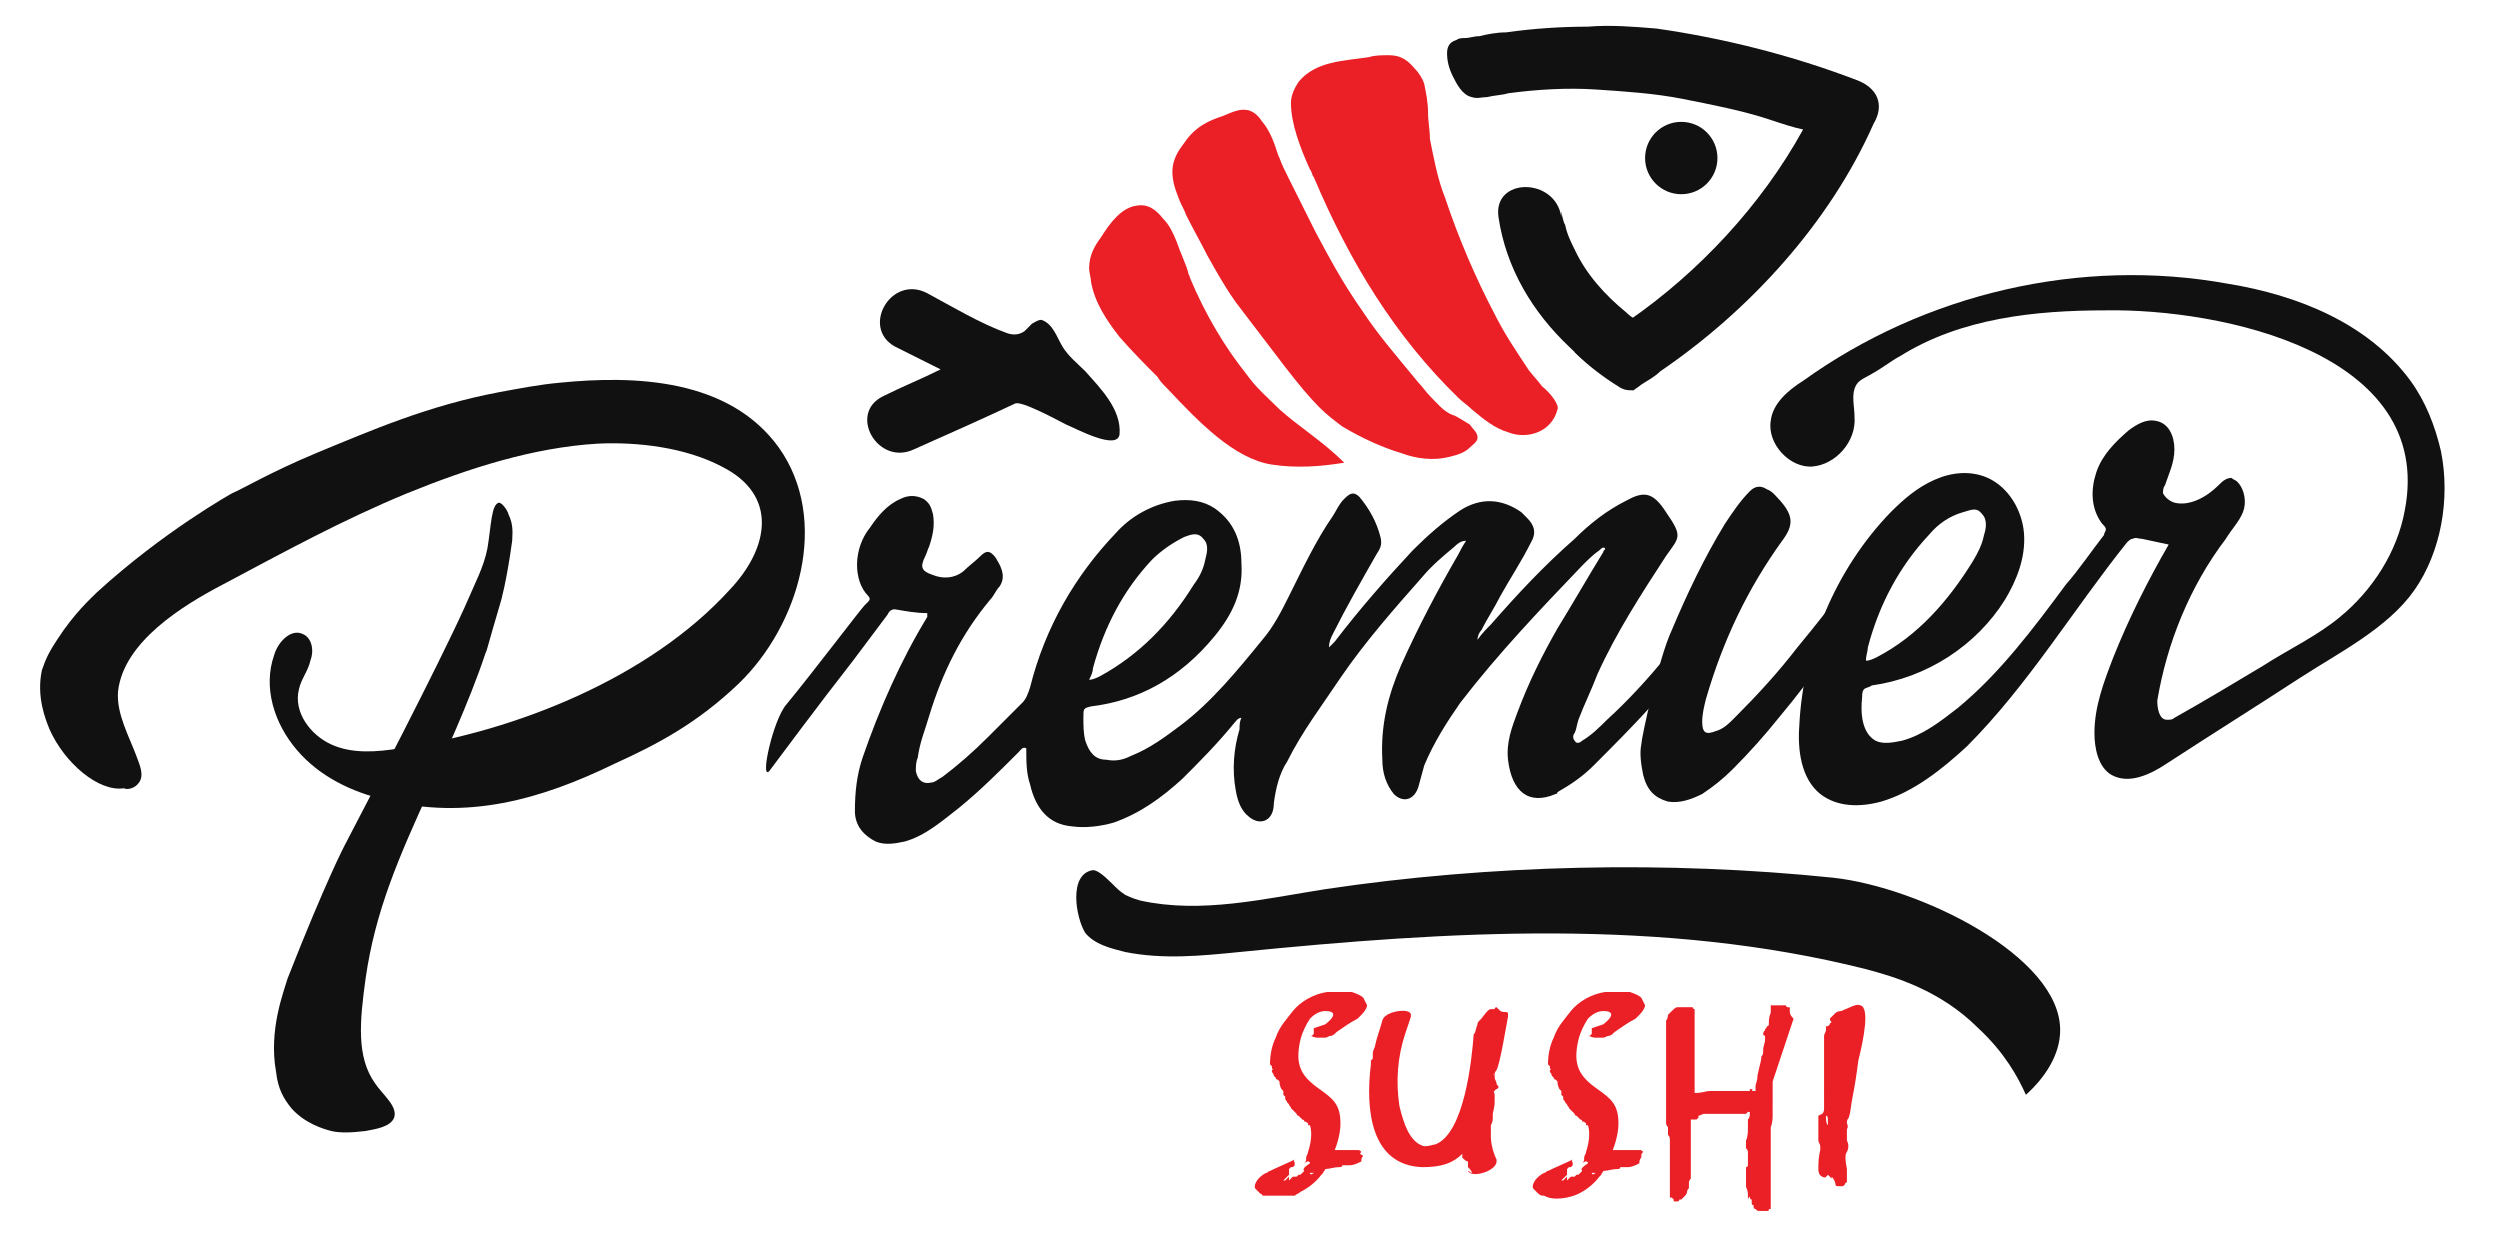 <?xml version="1.0" encoding="utf-8"?>
<!-- Generator: Adobe Illustrator 19.0.0, SVG Export Plug-In . SVG Version: 6.00 Build 0)  -->
<svg version="1.1" id="Layer_1" xmlns="http://www.w3.org/2000/svg" xmlns:xlink="http://www.w3.org/1999/xlink" x="0px" y="0px"
	 viewBox="-239 364 131.3 65" style="enable-background:new -239 364 131.3 65;" xml:space="preserve">
<style type="text/css">
	.st0{fill:#EB2026;}
	.st1{fill:#111111;}
	.st2{fill:none;}
</style>
<path id="XMLID_3465_" class="st0" d="M-157.2,385.5c-0.3,1.2-1.6,1.6-2.6,1.2c-0.7-0.2-1.3-0.7-1.9-1.2c-0.2-0.2-0.5-0.4-0.7-0.6
	c-3.3-3.2-5.7-7.1-7.6-11.6c-0.1-0.1-0.1-0.3-0.2-0.4c-0.5-1.1-1-2.4-1-3.5c0-0.4,0.2-0.8,0.4-1.1c0.9-1.1,2.4-1.1,3.7-1.3
	c0.3-0.1,0.7-0.1,1-0.1c0.5,0,0.9,0.1,1.4,0.7c0.2,0.2,0.4,0.5,0.5,0.8c0.1,0.5,0.2,1,0.2,1.5s0.1,0.9,0.1,1.4
	c0.2,1,0.4,2.1,0.8,3.1c0.7,2.1,1.6,4.2,2.6,6.1c0.5,1,1.1,1.9,1.7,2.8c0.1,0.2,0.5,0.6,0.8,1C-157.5,384.7-157.1,385.3-157.2,385.5
	z"/>
<path id="XMLID_3464_" class="st0" d="M-161.4,387c0,0.2-0.3,0.4-0.4,0.5c-0.3,0.3-0.7,0.4-1.1,0.5c-0.8,0.2-1.7,0.1-2.5-0.2
	c-1-0.3-2.1-0.8-3.1-1.4c-0.4-0.3-0.8-0.6-1.2-1c-1.1-1.1-2.3-2.8-4.3-5.4c0,0-0.5-0.6-1.6-2.6l0,0c-0.3-0.6-0.7-1.3-1.1-2.1
	c-0.1-0.3-0.3-0.6-0.4-0.9c-0.2-0.5-0.4-1.1-0.3-1.7c0.1-0.5,0.3-0.8,0.6-1.2c0.6-0.9,1.4-1.2,2-1.4c0.7-0.3,1-0.4,1.4-0.3
	c0.3,0.1,0.5,0.3,0.7,0.6c0.6,0.7,0.8,1.8,0.9,1.9c0.1,0.3,0.3,0.7,0.5,1.1c0.4,0.8,0.9,1.8,1.4,2.8c0.6,1.1,1.3,2.5,2.5,4.2
	c0.8,1.2,1.5,2,2.9,3.7c0.2,0.2,0.4,0.5,0.6,0.7c0.4,0.4,0.7,0.8,1.2,1c0.1,0,0.4,0.2,0.9,0.5C-161.6,386.6-161.4,386.7-161.4,387z"
	/>
<path id="XMLID_3463_" class="st0" d="M-168.4,388.3c-1.2,0.2-2.5,0.3-3.8,0.1c-2-0.3-3.9-2.3-5.5-4c-0.2-0.2-0.4-0.4-0.5-0.6
	c-0.6-0.6-1.3-1.3-2-2.1c-0.7-0.9-1.3-1.8-1.5-2.9c0-0.2-0.1-0.5-0.1-0.7c0-0.7,0.3-1.2,0.6-1.6c0.5-0.8,1.1-1.6,1.9-1.7
	c0.6-0.1,1,0.2,1.4,0.7c0.3,0.3,0.5,0.7,0.7,1.2c0.2,0.6,0.5,1.2,0.6,1.6c0,0.1,0.1,0.2,0.1,0.3c0.8,1.9,1.8,3.6,3,5.1
	c0.5,0.7,1.1,1.2,1.7,1.8C-170.8,386.4-169.5,387.2-168.4,388.3z"/>
<g id="XMLID_3440_">
	<path id="XMLID_3458_" class="st0" d="M-165,417.4L-165,417.4c-0.1,0.4-0.2,0.7-0.3,1c-0.1,0-0.1,0-0.2-0.1
		c0.2-0.1,0.2-0.2,0.2-0.3c0-0.1-0.1-0.1,0-0.2c0,0,0,0,0.1-0.1C-165.2,417.7-165,417.6-165,417.4L-165,417.4z"/>
	<path id="XMLID_3457_" class="st0" d="M-143.2,421.5c0,0.2,0,0.4,0,0.6l0,0l0,0l0,0l0,0l0,0l0,0c0,0,0,0,0-0.1c0,0,0,0,0-0.1v-0.1
		l0,0l0,0l0,0l0,0l0,0l0,0V421.5C-143.1,421.6-143.1,421.6-143.2,421.5C-143.1,421.6-143.1,421.6-143.2,421.5L-143.2,421.5
		C-143.1,421.5-143.1,421.5-143.2,421.5C-143.1,421.5-143.1,421.5-143.2,421.5L-143.2,421.5C-143.1,421.4-143.1,421.4-143.2,421.5
		l0.1-0.2l0,0v-0.1l0,0l0,0l0,0l0,0l0,0l0,0l0,0l0,0l0,0l0,0l0,0l0,0l0,0c0,0,0,0-0.1,0c0,0.1,0.1,0.1,0.1,0.2s0,0.1,0,0.2
		C-143.1,421.4-143.2,421.5-143.2,421.5z"/>
	<path id="XMLID_3454_" class="st0" d="M-167.5,424.5C-167.5,424.4-167.5,424.4-167.5,424.5L-167.5,424.5c-0.1-0.1-0.1-0.1-0.2-0.1
		h-0.1l0,0c0,0,0,0-0.1,0h-0.1h0.1l0,0h-0.1c0,0,0,0-0.1,0l0,0l0,0h-0.1c-0.1,0-0.2,0-0.2,0l0,0l0,0l0,0l0,0l0,0c0,0-0.1,0-0.2,0
		c-0.1,0-0.1,0-0.2,0l0,0l0,0l0,0l0,0h-0.1l0,0l0,0c0.2-0.5,0.3-1,0.3-1.4c0-1-0.4-1.3-1.1-1.8c-1-0.7-1.3-1.3-1-2.6
		c0.1-0.4,0.3-0.8,0.5-1.1c0.1-0.1,0.4-0.4,0.8-0.4c0.7,0,0.4,0.4,0,0.7l0,0l-0.6,0.2l0,0l0,0v0.1l0,0l0,0c0,0,0,0,0,0.1
		s0,0.1,0,0.1l-0.1,0.1c0,0,0,0-0.1,0l0,0c0.1,0,0.2,0.1,0.4,0.1h0.1c0.1,0,0.1,0,0.2,0h0.1l0,0l0,0c0.1,0,0.2-0.1,0.3-0.1
		s0.2-0.1,0.3-0.2c0.3-0.2,0.7-0.5,1.1-0.7l0.1-0.1l0,0c0,0,0,0,0.1-0.1c0.2-0.2,0.3-0.4,0.3-0.5l-0.2-0.4c-0.1-0.1-0.3-0.2-0.6-0.3
		h-0.1h-0.1h-0.1c0,0-0.1,0-0.2,0h-0.1h-0.1c0,0,0,0-0.1,0h-0.1c-0.1,0-0.1,0-0.1,0l0,0c0,0,0,0-0.1,0h-0.1h-0.1l0,0l0,0
		c-0.7,0.1-1.4,0.5-1.8,1c-0.3,0.4-0.7,0.8-0.9,1.4l0,0c-0.2,0.4-0.3,0.9-0.3,1.4l0.1,0.1v0.1c0,0,0.1,0.1,0,0.1v0.1
		c0.1,0.1,0.1,0.2,0.1,0.2l0.1,0.1c0,0,0,0.1,0.1,0.1l0.1,0.1c0,0.1,0,0.2,0.1,0.4l0.1,0.1c0,0,0,0,0,0.1l0,0l0,0v0.1l0.1,0.1
		c0,0,0,0,0,0.1s0.1,0.1,0.1,0.2l0.1,0.1l0,0c0,0.1,0.1,0.1,0.1,0.2l0.1,0.1l0.1,0.1l0,0l0.1,0.1c0,0,0,0.1,0.1,0.1l0.1,0.1l0,0l0,0
		l0.1,0.1c0,0,0.1,0,0.1,0.1c0,0,0.1,0,0.2,0.1c0,0,0,0,0,0.1c0,0,0,0,0.1,0l0,0l0,0c0.1,0.3,0.1,0.8-0.1,1.4c0,0.1-0.1,0.2-0.1,0.3
		l0,0l0,0l0,0l0,0v0.1l0,0c0,0,0,0.1-0.1,0.2c0.1-0.1,0.2-0.1,0.2-0.1l0,0l0,0c0,0,0.1,0,0.1,0.1c-0.3,0.2-0.4,0.3-0.3,0.4l-0.1,0.1
		l-0.1,0.1l0,0h-0.1l-0.1,0.1c0,0,0,0-0.1,0c0,0,0,0-0.1,0l-0.1,0.1l-0.1,0.1l0,0v-0.1v-0.1c-0.1,0.1-0.2,0.2-0.2,0.2l0,0l0,0h-0.1
		c0.1-0.1,0.2-0.2,0.3-0.3c0,0,0,0,0-0.1v-0.1v-0.1l0.1-0.1l0,0h0.1l0.1-0.1c0,0,0,0,0-0.1s-0.1-0.1,0-0.2l0,0
		c-0.4,0.2-0.9,0.4-1.3,0.6c-0.1,0-0.1,0.1-0.2,0.1c-0.2,0.1-0.3,0.2-0.4,0.3c-0.1,0.1-0.2,0.3-0.2,0.4s0,0.1,0.1,0.2
		s0.1,0.1,0.2,0.2c0,0,0.1,0,0.1,0.1l0,0l0,0l0,0h0.1c0.1,0,0.1,0,0.2,0l0,0c0,0,0,0,0.1,0c0,0,0,0,0.1,0h0.1c0,0,0,0,0.1,0h0.1l0,0
		l0,0h0.1h0.1h0.1h0.1h0.1h0.1c0.1,0,0.1,0,0.2,0h0.1l0,0c0.1-0.1,0.2-0.1,0.3-0.2h-0.1c0,0,0,0,0.1,0c0.4-0.2,0.8-0.5,1.1-0.9
		l0.1-0.1c0-0.1,0.1-0.1,0.1-0.2c0.2,0,0.5-0.1,0.7-0.1l0,0c0.1,0,0.2,0,0.2-0.1l0,0h0.1c0.1,0,0.2,0,0.3,0c0.2,0,0.4-0.1,0.6-0.2
		l0,0l0,0c0-0.1,0-0.2,0.1-0.3C-167.6,424.6-167.6,424.6-167.5,424.5C-167.6,424.5-167.6,424.5-167.5,424.5
		C-167.6,424.5-167.5,424.5-167.5,424.5z M-170,425.6c-0.1,0.1-0.2,0.1-0.2,0C-170.2,425.6-170.1,425.6-170,425.6
		C-169.9,425.5-169.9,425.5-170,425.6C-169.9,425.6-169.9,425.6-170,425.6z"/>
	<g id="XMLID_3448_">
		<path id="XMLID_3453_" class="st0" d="M-142.9,417.7L-142.9,417.7L-142.9,417.7L-142.9,417.7z"/>
		<path id="XMLID_3449_" class="st0" d="M-141.3,416.8c-0.2-0.1-0.5,0.1-1,0.3c0,0-0.2,0-0.3,0.1c0,0-0.1,0.1-0.2,0.2l-0.1,0.1l0,0
			l0,0l0,0c0,0,0,0.1,0.1,0.2l0,0c0,0-0.1,0-0.1,0.1l0,0l0,0c0,0,0,0-0.1,0.1l0,0l0,0l0,0l0,0l0,0c0,0,0,0-0.1,0l0,0v0.1
			c0,0.1,0,0.1,0,0.1c0,0.1-0.1,0.2-0.1,0.3l0,0c0,0.1,0,0.2,0,0.4c0,0.2,0,0.5,0,0.6c0,0.2,0,0.3,0,0.4s0,0.2,0,0.2
			c0,0.1,0,0.3,0,0.5s0,0.5,0,0.9c0,0.2,0,0.4,0,0.5l0,0l0,0l0,0l0,0l0,0l0,0l0,0l0,0l0,0l0,0l0,0c0,0,0,0,0,0.1l0,0v0.1l0,0l0,0
			l0,0l0,0l0,0l0,0l0,0l0,0l0,0l0,0l0,0l0,0l0,0v0.1c0,0.1,0,0.2-0.1,0.3l-0.2,0.1v0.1v0.4c0,0.1,0,0.3,0,0.4c0,0.2,0,0.3,0,0.4
			s0.1,0.2,0.1,0.3v0.1c0,0,0,0,0,0.1c-0.1,0.4-0.1,0.7-0.1,1l0,0c0,0.1,0,0.3,0.2,0.4s0.2,0,0.3-0.1l0.1,0.1l0.1,0.1v-0.1l0,0
			c0.1,0.1,0.2,0.3,0.2,0.4l0,0l0,0l0,0c0,0,0,0.1,0.1,0.1l0,0l0,0l0,0h0.1h0.1c0.1,0,0.1,0,0.1,0s0,0,0.1-0.1
			c0-0.1,0.1-0.1,0.1-0.1s0-0.1,0-0.2s0-0.1,0-0.2s0-0.2,0-0.3c-0.1-0.5-0.1-0.8,0-0.9c0.1-0.2,0.1-0.4,0-0.6c0-0.1,0-0.1,0-0.1
			v-0.4v-0.1c0,0,0.1-0.1,0-0.3l0,0c0-0.1,0-0.2,0.1-0.3c0.1-0.3,0.1-0.6,0.2-1.1c0.1-0.5,0.2-1.1,0.3-1.9
			C-141.1,418.5-140.8,416.9-141.3,416.8z M-143.1,422.6c0-0.1,0-0.2,0-0.2c0-0.6,0-1.2,0-1.8c0,0.2,0,0.4,0,0.6c0,0,0,0,0,0.1v0.1
			v0.1v0.1c0,0.2,0,0.3,0,0.3v0.1C-143.1,422.2-143.1,422.4-143.1,422.6C-143,422.5-143,422.5-143.1,422.6
			C-143.1,422.5-143.1,422.5-143.1,422.6c0.1,0,0.1,0.1,0.1,0.3c0,0.1,0,0.2,0,0.4v0.2l0,0l0,0l0,0l0,0l0,0l0,0c0-0.1,0-0.3,0-0.4
			C-143.1,423-143.1,422.8-143.1,422.6z M-143.2,422.3L-143.2,422.3c0,0.1,0,0.1,0,0.2C-143.2,422.4-143.2,422.3-143.2,422.3z"/>
	</g>
	<path id="XMLID_3447_" class="st0" d="M-160.5,420.4c0-0.1,0.1-0.2,0.1-0.2c0.2-0.4,0.5-2.3,0.6-2.8c0,0,0-0.1,0-0.2
		c-0.1-0.1-0.2,0-0.4-0.1c-0.1-0.1-0.2-0.2-0.2-0.2c-0.1,0-0.1,0.1-0.1,0.1c-0.1,0-0.1,0-0.2,0c-0.1,0-0.2,0.1-0.5,0.5
		c-0.2,0.2-0.2,0.2-0.2,0.3c-0.1,0.2-0.1,0.5-0.2,0.5c-0.1,1.4-0.5,5.2-2,5.8c-0.1,0-0.3,0.1-0.6,0.1c-0.8-0.2-1.1-1.3-1.3-2.1
		c-0.2-1.3-0.1-2.6,0.3-3.8c0.1-0.3,0.2-0.6,0.3-0.9v-0.1c0-0.4-1.4-0.2-1.5,0.3c-0.1,0.4-0.3,0.9-0.4,1.4l0,0
		c-0.1,0.2-0.1,0.3-0.1,0.3s0,0,0,0.1s0,0.1,0,0.2l-0.1,0.1c0,0,0,0.1,0,0.2c-0.3,2.4,0,5.3,2.7,5.4c1,0,1.6-0.2,2.1-0.7
		c0,0.1,0,0.2,0,0.2c0.1,0.1,0.2,0.2,0.3,0.2c0,0.1,0,0.2,0,0.3c0.1,0.1,0.2,0.2,0.2,0.3c-0.1,0-0.1-0.1-0.2-0.1l0,0
		c0.2,0.4,1.5,0,1.5-0.5v-0.1c-0.2-0.4-0.3-0.9-0.3-1.2c0-0.2,0-0.4,0-0.6c0,0,0.1-0.2,0.1-0.3c0-0.1,0-0.1,0-0.2
		c0-0.3,0.1-0.3,0.1-0.8c0-0.2,0-0.2,0-0.3c0-0.1-0.1-0.2,0-0.2c0-0.1,0.2-0.1,0.2-0.2s-0.1-0.1-0.1-0.2s-0.1-0.2-0.1-0.3
		C-160.5,420.5-160.5,420.5-160.5,420.4C-160.6,420.5-160.6,420.4-160.5,420.4z"/>
	<path id="XMLID_3444_" class="st0" d="M-152.7,424.5C-152.7,424.4-152.7,424.4-152.7,424.5L-152.7,424.5c-0.1-0.1-0.1-0.1-0.2-0.1
		h-0.1l0,0c0,0,0,0-0.1,0h-0.1h-0.1l0,0h-0.1c0,0,0,0-0.1,0l0,0l0,0h-0.1c-0.1,0-0.2,0-0.2,0l0,0l0,0l0,0l0,0l0,0c0,0-0.1,0-0.2,0
		c-0.1,0-0.1,0-0.2,0l0,0l0,0l0,0l0,0h-0.1l0,0l0,0c0.2-0.5,0.3-1,0.3-1.4c0-1-0.4-1.3-1.1-1.8c-1-0.7-1.3-1.3-1-2.6
		c0.1-0.4,0.3-0.8,0.5-1.1c0.1-0.1,0.4-0.4,0.8-0.4c0.7,0,0.4,0.4,0,0.7l0,0l-0.6,0.2l0,0l0,0v0.1l0,0l0,0c0,0,0,0,0,0.1
		s0,0.1,0,0.1l-0.1,0.1c0,0,0,0-0.1,0l0,0c0.1,0,0.2,0.1,0.4,0.1h0.1c0.1,0,0.1,0,0.2,0h0.1l0,0l0,0c0.1,0,0.2-0.1,0.3-0.1
		s0.2-0.1,0.3-0.2c0.3-0.2,0.7-0.5,1.1-0.7l0.1-0.1l0,0c0,0,0,0,0.1-0.1c0.2-0.2,0.3-0.4,0.3-0.5l-0.2-0.4c-0.1-0.1-0.3-0.2-0.6-0.3
		h-0.1h-0.1h-0.1c0,0-0.1,0-0.2,0h-0.1h-0.1c0,0,0,0-0.1,0h-0.1c-0.1,0-0.1,0-0.1,0l0,0c0,0,0,0-0.1,0h-0.1h-0.1l0,0l0,0
		c-0.7,0.1-1.4,0.5-1.8,1c-0.3,0.4-0.7,0.8-0.9,1.4l0,0c-0.2,0.4-0.3,0.9-0.3,1.4l0.1,0.1v0.1c0,0,0.1,0.1,0,0.1v0.1
		c0.1,0.1,0.1,0.2,0.1,0.2l0.1,0.1c0,0,0,0.1,0.1,0.1l0.1,0.1c0,0.1,0,0.2,0.1,0.4l0.1,0.1c0,0,0,0,0,0.1l0,0l0,0v0.1l0.1,0.1
		c0,0,0,0,0,0.1s0.1,0.1,0.1,0.2l0.1,0.1l0,0c0,0.1,0.1,0.1,0.1,0.2l0.1,0.1l0.1,0.1l0,0l0.1,0.1c0,0,0,0.1,0.1,0.1l0.1,0.1l0,0l0,0
		l0.1,0.1c0,0,0.1,0,0.1,0.1c0,0,0.1,0,0.2,0.1c0,0,0,0,0,0.1c0,0,0,0,0.1,0l0,0l0,0c0.1,0.3,0.1,0.8-0.1,1.4c0,0.1-0.1,0.2-0.1,0.3
		l0,0l0,0l0,0l0,0v0.1l0,0c0,0,0,0.1-0.1,0.2c0.1-0.1,0.2-0.1,0.2-0.1l0,0l0,0c0,0,0.1,0,0.1,0.1c-0.3,0.2-0.4,0.3-0.3,0.4l-0.1,0.1
		l-0.1,0.1l0,0h-0.1l-0.1,0.1c0,0,0,0-0.1,0c0,0,0,0-0.1,0l-0.1,0.1l-0.1,0.1l0,0v-0.1v-0.1c-0.1,0.1-0.2,0.2-0.2,0.2l0,0l0,0h-0.1
		c0.1-0.1,0.2-0.2,0.3-0.3c0,0,0,0,0-0.1v-0.1v-0.1l0.1-0.1l0,0h0.1l0.1-0.1c0,0,0,0,0-0.1s-0.1-0.1,0-0.2l0,0
		c-0.4,0.2-0.9,0.4-1.3,0.6c-0.1,0-0.1,0.1-0.2,0.1c-0.2,0.1-0.3,0.2-0.4,0.3c-0.1,0.1-0.2,0.3-0.2,0.4s0,0.1,0.1,0.2
		s0.1,0.1,0.2,0.2c0.1,0.1,0.2,0.1,0.3,0.1l0,0c0.5,0.3,1.4,0.1,1.8-0.1c0.4-0.2,0.8-0.5,1.1-0.9l0.1-0.1c0-0.1,0.1-0.1,0.1-0.2
		c0.2,0,0.5-0.1,0.7-0.1l0,0c0.1,0,0.2,0,0.2-0.1l0,0h0.1c0.1,0,0.2,0,0.3,0c0.2,0,0.4-0.1,0.6-0.2l0,0l0,0c0-0.1,0-0.2,0.1-0.3
		C-152.8,424.6-152.8,424.6-152.7,424.5C-152.7,424.5-152.8,424.5-152.7,424.5L-152.7,424.5z M-155.2,425.6c-0.1,0.1-0.2,0.1-0.2,0
		C-155.4,425.6-155.3,425.6-155.2,425.6C-155.1,425.5-155.1,425.5-155.2,425.6C-155.1,425.6-155.1,425.6-155.2,425.6z"/>
	<path id="XMLID_3443_" class="st0" d="M-144.8,417.5c-0.1-0.1-0.2-0.2-0.2-0.4l0,0c0-0.1,0-0.2,0-0.2l0,0l0,0l0,0h-0.1
		c0,0-0.1,0-0.1-0.1h-0.1h-0.1h-0.3c0,0-0.1,0-0.2,0h-0.1l0,0v0.1l0,0v0.1v0.1c0,0,0,0,0,0.1l0,0c-0.1,0.2-0.1,0.4-0.1,0.6l0,0
		c0,0,0,0.1-0.1,0.1c0,0.1-0.1,0.1-0.1,0.2c0,0-0.1,0.1-0.1,0.2s0.1,0.1,0.1,0.1l0,0c0,0,0,0,0,0.1v0.1l0,0l0,0
		c0,0.2-0.1,0.3-0.1,0.6c0,0.1,0,0.2-0.1,0.3v0.1c0,0.1-0.1,0.4-0.2,0.9c0,0.1,0,0.2-0.1,0.5c0,0.1,0,0.2,0,0.3l0,0l0,0l0,0l0,0
		h-0.1h-0.1l0,0c0.1-0.1,0-0.1-0.1-0.1v0.1c-0.1,0-0.1,0-0.1,0s0,0-0.1,0h-0.1h-0.1h-0.1h-0.1c-0.1,0-0.2,0-0.3,0s-0.2,0-0.3,0
		s-0.2,0-0.3,0h-0.4h-0.1h-0.1c-0.2,0-0.4,0.1-0.7,0.1h-0.1c0-0.2,0-0.4,0-0.7c0-0.1,0-0.2,0-0.3l0,0l0,0c0-0.1,0-0.2,0-0.2v-0.6
		v-0.5c0-0.3,0-0.4,0-0.4v-1.5v-0.1c0,0,0,0,0-0.1l0,0l0,0l0,0l0,0l0,0c0,0-0.1,0-0.1-0.1c0,0,0,0-0.1,0s-0.1,0-0.2,0h-0.1h-0.1
		h-0.1l0,0l0,0l0,0h-0.1h-0.1c-0.1,0-0.2,0.1-0.3,0.2s-0.2,0.2-0.2,0.2l0,0c0,0.2-0.1,0.3-0.1,0.3s0,0.1,0,0.2c0,0,0,0.1,0,0.2v0.1
		l0,0c0,0.1,0,0.1,0,0.1c0,0.1,0,0.2,0,0.3v1.1c0,0,0,0.1,0,0.2c0,0.2,0,0.3,0,0.3s0,0,0,0.1v0.1c0,0,0,0,0,0.1c0,0,0,0.1,0,0.2
		s0,0.2,0,0.2v0.6c0,0.2,0,0.3,0,0.4s0,0.2,0,0.2s0,0.1,0,0.3c0,0,0,0.1,0,0.2c0,0,0,0,0,0.1s0,0.1,0,0.2s0,0.1,0,0.2
		c0,0,0,0.1,0.1,0.2l0,0c0,0.1,0,0.2,0,0.2l0,0l0,0c0,0,0,0,0,0.1v0.1c0.1,0.1,0.1,0.2,0.1,0.3v1.5v0.1l0,0c0,0.1,0,0.1,0,0.2v0.1
		c0,0.1,0,0.1,0,0.1v0.2c0,0,0,0,0,0.1v0.1l0,0l0,0l0,0l0,0l0,0v0.1v0.1l0,0l0,0v0.1l0,0l0,0l0,0v0.1v0.1c0,0,0,0,0,0.1l0,0h0.1
		c0,0,0,0,0.1,0.1v0.1l0,0l0,0l0,0h0.1h0.1c0,0,0.1,0,0.1-0.1h0.1l0,0c0,0,0,0,0.1-0.1l0.1-0.1c0,0,0.1-0.1,0.1-0.2
		c0,0,0-0.1,0.1-0.2c0,0,0,0,0-0.1v-0.1v-0.1c0,0,0-0.1,0.1-0.2c0-0.1,0-0.1,0-0.2c0,0,0,0,0-0.1v-0.1c0-0.1,0-0.1,0-0.2v-0.1
		c0-0.1,0-0.1,0-0.2s0-0.4,0-0.6c0-0.1,0-0.1,0-0.2v-0.1v-1.3c0,0,0,0,0.1,0l0,0c0.1,0,0.1,0,0.1,0h0.1l0.1-0.1c0,0,0,0,0-0.1
		c0.1,0,0.2-0.1,0.3-0.1h0.1h0.1h0.1h0.1c0.1,0,0.1,0,0.2,0h0.4c0.1,0,0.2,0,0.2,0c0.1,0,0.1,0,0.2,0h0.2c0.1,0,0.1,0,0.1,0h0.1h0.1
		h0.1h0.1l0,0h0.1l0.1-0.1c0,0,0,0,0.1,0l0,0l0,0c0,0.2,0,0.3-0.1,0.4c0,0,0,0.1,0,0.2v0.3c0,0.1,0,0.4-0.1,0.6v0.4
		c0,0,0.1,0.1,0.1,0.2v0.1v0.3v0.3c0,0,0,0.1-0.1,0.1v0.7v0.1c0,0,0,0.1,0,0.2s0.1,0.2,0.1,0.4c0,0.1,0,0.2,0,0.3
		c0-0.1,0.1-0.1,0.1-0.2c0,0.1,0,0.2,0.1,0.2l0,0l0,0l0,0v0.1l0,0c0,0,0,0,0,0.1s0.1,0.1,0.1,0.1l0,0c0,0,0,0,0,0.1
		c0,0,0,0.1,0.1,0.1c0.1,0.1,0.1,0.1,0.2,0.1h0.1c0.1,0,0.1,0,0.1,0h0.1l0,0l0,0h0.1c0.1,0,0.1,0,0.1-0.1l0,0l0,0c0,0,0,0,0.1,0l0,0
		l0,0l0,0l0,0v-0.1v-0.1c0,0,0-0.1,0-0.3c0-0.1,0-0.2,0-0.3c0-0.1,0-0.4,0-0.7v-0.1v-0.2v-0.3v-0.6v-0.1c0-0.1,0-0.1,0-0.2v-0.1l0,0
		l0,0l0,0v-0.1c0,0,0,0,0-0.1l0,0l0,0v-0.1v-0.2c0-0.1,0-0.2,0-0.3v-0.1l0,0v-0.2c0,0,0,0,0-0.1l0,0l0,0c0,0,0.1-0.2,0.1-0.6v-0.1
		l0,0v-0.2l0,0v-0.2V422c0,0,0,0,0-0.1c0,0,0,0,0-0.1c0,0,0,0,0-0.1l0,0l0,0l0,0c0,0,0,0,0-0.1v-0.1c0-0.1,0-0.1,0-0.1v-0.2V421l0,0
		l0,0v-0.1l0,0l0,0v-0.1L-144.8,417.5L-144.8,417.5z"/>
	<path id="XMLID_3442_" class="st0" d="M-146.1,418.1V418C-146.2,418-146.2,418-146.1,418.1C-146.2,418-146.2,418-146.1,418.1
		C-146.2,418.1-146.2,418.1-146.1,418.1L-146.1,418.1z"/>
	<path id="XMLID_3441_" class="st0" d="M-146.1,419L-146.1,419L-146.1,419L-146.1,419z"/>
</g>
<g>
	<path id="XMLID_3466_" class="st1" d="M-184.3,380.8c-0.2,0-0.3,0.1-0.5,0.2c-0.1,0.1-0.3,0.3-0.4,0.4c-0.3,0.2-0.6,0.2-0.9,0.1
		c-1.4-0.5-2.9-1.4-4.2-2.1c-1.9-1-3.5,1.8-1.7,2.8c0.8,0.4,1.6,0.8,2.4,1.2c-1,0.5-2,0.9-3,1.4c-1.9,0.9-0.3,3.7,1.6,2.8
		c1.8-0.8,3.6-1.6,5.3-2.4c0.3-0.2,2.3,0.9,2.7,1.1c0.5,0.2,2.7,1.4,2.8,0.5c0.1-1.3-1-2.4-1.8-3.3c-0.4-0.4-0.9-0.8-1.2-1.3
		C-183.5,381.7-183.7,381-184.3,380.8L-184.3,380.8z"/>
	<path id="XMLID_3462_" class="st1" d="M-152,383.3c-0.3,0.6-0.8,1-1.5,0.9c-0.2,0-0.5-0.1-0.8-0.2c-0.8-0.5-1.6-1.1-2.3-1.8
		c-1.9-1.8-3.3-4.1-3.7-6.8c-0.3-2.1,3-2.1,3.3,0c0-0.2,0-0.3,0-0.3s0.1,0.6,0.2,0.7c0.1,0.5,0.3,0.9,0.5,1.3
		c0.6,1.3,1.6,2.4,2.7,3.3c0.3,0.3,0.7,0.5,1,0.7C-151.7,381.7-151.6,382.6-152,383.3z"/>
	<circle id="XMLID_3461_" class="st1" cx="-150.7" cy="372.3" r="1.9"/>
	<path id="XMLID_3460_" class="st1" d="M-141.5,368.2c-3.4-1.3-7-2.2-10.5-2.7c-1.2-0.1-2.4-0.2-3.6-0.1c-1.4,0-2.9,0.1-4.3,0.3
		c-0.5,0-1,0.1-1.4,0.2c-0.3,0-0.5,0.1-0.8,0.1c-0.1,0-0.3,0-0.4,0.1c-0.4,0.1-0.5,0.4-0.5,0.7c0,0.4,0.1,0.8,0.3,1.2
		c0.2,0.4,0.5,1,1,1.1c0.3,0.1,0.5,0,0.8,0c0.4-0.1,0.8-0.1,1.1-0.2c1.5-0.2,3.1-0.3,4.6-0.2c1.5,0.1,3.1,0.2,4.6,0.5
		s3.1,0.6,4.6,1.1c0.6,0.2,1.2,0.4,1.7,0.5c-2.2,4-5.5,7.5-9.1,10c-0.1,0-0.1,0.1-0.2,0.1l0,0c-0.9,0.6-1.8,1.1-2.7,1.6
		c0.7,0.7,1.5,1.3,2.3,1.8c0.3,0.2,0.5,0.2,0.8,0.2c0.1-0.1,0.3-0.2,0.4-0.3c0.3-0.2,0.7-0.4,1-0.7c4.7-3.2,8.9-7.8,11.2-13
		C-140,369.5-140.4,368.6-141.5,368.2z"/>
	<g>
		<path id="XMLID_3430_" class="st1" d="M-231.7,405.1c0.3-0.4,0-1-0.1-1.3c-0.4-1.1-1.1-2.3-1-3.5c0.3-2.6,3.4-4.5,5.5-5.6
			c3.2-1.7,6.3-3.4,9.7-4.8c3.2-1.3,6.6-2.4,10-2.6c2.1-0.1,4.6,0.2,6.5,1.2c3,1.5,2.5,4.3,0.4,6.5c-4.2,4.6-11.2,7.4-17.3,8.3
			c-1.2,0.2-2.5,0.3-3.6-0.2s-2-1.7-1.7-2.9c0.1-0.5,0.5-1,0.6-1.5c0.2-0.5,0.1-1.2-0.4-1.4c-0.6-0.3-1.3,0.4-1.5,1.1
			c-0.6,1.7,0,3.6,1.2,5s2.9,2.2,4.6,2.6c4.3,1.1,8.2,0,12.1-1.9c2.2-1,4.3-2.1,6.5-4.2c3.2-3.1,4.8-8.6,2.1-12.4
			c-2.6-3.6-7.5-3.8-11.5-3.4c-1.1,0.1-2.1,0.3-3.2,0.5c-3.7,0.7-6.7,2-9.6,3.2c-2.4,1-3.9,1.9-4.4,2.1c0,0-3.6,2-7.1,5.2
			c-0.3,0.3-1.2,1.1-2.1,2.5c-0.4,0.6-0.6,1-0.8,1.6c-0.3,1.4,0.2,2.6,0.4,3.1c0.8,1.8,2.6,3.3,3.9,3.1
			C-232.3,405.5-231.9,405.4-231.7,405.1z"/>
		<path id="XMLID_3476_" class="st1" d="M-181.6,409.7c0.2,0,0.5,0.2,1,0.7c0.3,0.3,0.4,0.4,0.7,0.6c0,0,0.4,0.2,0.8,0.3
			c3.2,0.7,6.5-0.1,9.7-0.6c8.7-1.3,18-1.5,26.7-0.6c4.5,0.5,11.9,4.1,11.9,8c0,1.3-0.8,2.5-1.8,3.4c-0.4-0.9-1.1-2.2-2.5-3.5
			c-2-2-4.4-2.7-5.9-3.1c-10.7-2.7-21.9-2-32.9-0.9c-2,0.2-4,0.4-6,0c-0.8-0.2-1.6-0.4-2.1-1C-182.5,412.2-182.9,409.9-181.6,409.7z
			"/>
		<g id="XMLID_3468_">
			<path id="XMLID_3473_" class="st1" d="M-155.9,402.9c-0.1,0.1-0.3,0.2-0.4,0c-0.1-0.1-0.1-0.3,0-0.4c0.1-0.2,0.1-0.4,0.2-0.7
				c0.3-0.8,0.7-1.6,1-2.4c1-2.2,2.3-4.2,3.6-6.2c0.7-1,0.9-1,0-2.3c-0.7-1.1-1.2-1.1-2.1-0.6c-1,0.5-1.9,1.2-2.7,2
				c-1.6,1.4-3,2.9-4.4,4.5c-0.2,0.2-0.5,0.5-0.7,0.8c0-0.2,0.1-0.4,0.2-0.5c0.3-0.6,0.7-1.2,1-1.8c0.5-0.9,1.1-1.8,1.6-2.8
				c0.3-0.5,0.2-0.9-0.2-1.3c-0.1-0.1-0.2-0.2-0.3-0.3c-1-0.7-2.1-0.8-3.2-0.1c-0.9,0.6-1.7,1.3-2.5,2.1c-1.4,1.5-2.8,3.1-4.1,4.8
				c-0.1,0.1-0.2,0.2-0.3,0.3c0-0.3,0.1-0.5,0.2-0.7c0.7-1.4,1.5-2.8,2.3-4.2c0.2-0.3,0.3-0.5,0.2-0.9c-0.2-0.8-0.6-1.5-1.1-2.1
				c-0.3-0.3-0.5-0.2-0.8,0.1c-0.3,0.3-0.4,0.6-0.6,0.9c-0.9,1.3-1.6,2.8-2.3,4.2c-0.4,0.8-0.8,1.6-1.4,2.3
				c-1.3,1.6-2.7,3.3-4.3,4.5c-0.8,0.6-1.6,1.2-2.6,1.6c-0.4,0.2-0.8,0.3-1.3,0.2c-0.6,0-0.9-0.4-1.1-1c-0.1-0.4-0.1-0.8-0.1-1.2
				c0-0.5,0-0.5,0.4-0.6c2.5-0.3,4.7-1.5,6.5-3.7c0.9-1.1,1.5-2.3,1.4-3.8c0-1.2-0.4-2.2-1.4-2.9c-0.6-0.4-1.3-0.5-2.1-0.4
				c-1.2,0.2-2.3,0.8-3.1,1.7c-2.1,2.2-3.7,4.9-4.5,8.1c-0.1,0.3-0.2,0.6-0.4,0.8c-0.6,0.6-1.2,1.2-1.8,1.8
				c-0.8,0.8-1.6,1.5-2.4,2.1c-0.2,0.1-0.4,0.3-0.6,0.3c-0.4,0.1-0.7-0.1-0.8-0.6c0-0.2,0-0.5,0.1-0.7c0.1-0.8,0.4-1.5,0.6-2.2
				c0.7-2.3,1.7-4.3,3.2-6.1c0.2-0.2,0.3-0.5,0.5-0.7c0.2-0.3,0.2-0.6,0.1-0.9c-0.1-0.3-0.2-0.4-0.3-0.6c-0.3-0.4-0.5-0.4-0.8-0.1
				s-0.6,0.5-0.9,0.8c-0.5,0.4-1.1,0.4-1.6,0.2c-0.6-0.2-0.7-0.4-0.4-1c0.1-0.2,0.1-0.3,0.2-0.5c0.2-0.6,0.3-1.1,0.2-1.7
				c-0.1-0.4-0.2-0.6-0.5-0.8c-0.4-0.2-0.8-0.2-1.2,0c-0.7,0.3-1.2,0.9-1.6,1.5c-0.9,1.1-0.9,2.8-0.1,3.6c0.1,0.1,0.1,0.2,0,0.3
				c-0.1,0.1-0.1,0.1-0.2,0.2c-0.2,0.2-2.7,3.5-4.1,5.2c-0.7,0.8-1.4,4-0.9,3.5c0.3-0.4,2.6-3.5,4.4-5.8c0.6-0.8,1.2-1.6,1.8-2.4
				c0.1-0.2,0.2-0.3,0.4-0.3c0.6,0.1,1.1,0.2,1.7,0.2c0,0.1,0,0.2,0,0.2c-1.4,2.3-2.5,4.8-3.4,7.4c-0.3,0.9-0.4,1.8-0.4,2.8
				c0,0.8,0.5,1.3,1.1,1.6c0.5,0.2,1,0.1,1.5,0c1.1-0.3,2-1.1,2.9-1.8c1.1-0.9,2.1-1.9,3.1-2.9c0.1-0.1,0.2-0.3,0.4-0.2
				c0,0.7,0,1.3,0.2,1.9c0.3,1.3,1,2.1,2.2,2.2c0.7,0.1,1.5,0,2.2-0.2c1.4-0.5,2.5-1.3,3.6-2.3c0.9-0.9,1.8-1.8,2.7-2.9
				c0.1-0.1,0.2-0.3,0.4-0.3c-0.1,0.2-0.1,0.4-0.1,0.6c-0.3,1-0.4,2.1-0.2,3.2c0.1,0.6,0.3,1.1,0.7,1.4c0.6,0.5,1.3,0.2,1.3-0.7
				c0.1-0.8,0.3-1.6,0.7-2.2c0.8-1.6,1.8-2.9,2.8-4.4c1.3-1.9,2.8-3.6,4.3-5.3c0.5-0.6,1.1-1.1,1.7-1.6c0.1-0.1,0.3-0.3,0.6-0.3
				c-0.2,0.3-0.3,0.5-0.4,0.7c-1.1,1.9-2.1,3.8-3,5.8c-0.7,1.6-1.1,3.2-1,5c0,0.7,0.2,1.3,0.6,1.8c0.5,0.5,1.1,0.3,1.3-0.4
				c0.1-0.4,0.2-0.7,0.3-1.1c0.5-1.2,1.2-2.3,1.9-3.3c2-2.6,4.2-4.9,6.4-7.2c0.3-0.3,0.6-0.6,0.9-0.8c0.1-0.1,0.2-0.2,0.3-0.1
				c0,0.1-0.1,0.1-0.1,0.2c-0.8,1.3-1.6,2.7-2.4,4c-0.8,1.4-1.5,2.8-2.1,4.4c-0.3,0.8-0.6,1.6-0.5,2.5c0.2,1.7,1.1,2.4,2.5,1.8
				c0,0,0.1,0,0.1-0.1c0.7-0.4,1.3-0.8,1.9-1.4c1-1,2-2,3-3.1c0.1-0.1,0.2-0.3,0.5-0.3l0.3-2.3c-1,1.2-2,2.3-3.1,3.3
				C-155,402.2-155.4,402.6-155.9,402.9z M-181.6,399.1c0.6-2.2,1.6-4.1,3.1-5.7c0.5-0.5,1.1-0.9,1.7-1.2c0.3-0.1,0.7-0.3,1,0.1
				c0.3,0.3,0.2,0.7,0.1,1.1c-0.1,0.5-0.3,0.9-0.6,1.3c-1.3,2.1-2.9,3.7-4.9,4.8c-0.2,0.1-0.4,0.2-0.6,0.2
				C-181.7,399.5-181.6,399.3-181.6,399.1z"/>
			<path id="XMLID_3470_" class="st1" d="M-110.8,387.7c-0.3-1.3-0.8-2.6-1.6-3.7c-2.2-3-5.9-4.5-9.6-5.1
				c-7.7-1.4-15.9,0.5-22.3,5.1c-0.8,0.5-1.6,1.2-1.7,2.1c-0.2,1.2,1,2.5,2.2,2.4s2.3-1.3,2.2-2.6c0-0.6-0.2-1.2,0.1-1.7
				c0.2-0.3,0.4-0.3,1.2-0.8c0.6-0.4,0.9-0.6,1.1-0.7c3.2-2,7.1-2.4,10.8-2.4c6-0.1,17.3,2.2,15.7,10.5c-0.4,2.2-1.7,4.2-3.4,5.6
				c-1.2,1-2.7,1.7-4.1,2.6c-1.5,0.9-3,1.8-4.6,2.7c-0.1,0.1-0.2,0.1-0.4,0.1c-0.4,0-0.5-0.6-0.5-1c0.5-3,1.7-6,3.6-8.5
				c0.3-0.5,0.7-0.9,0.9-1.4c0.2-0.5,0.1-1.2-0.3-1.6c-0.1-0.1-0.2-0.1-0.3-0.2c-0.3,0-0.5,0.2-0.7,0.4c-0.6,0.6-1.5,1.1-2.3,0.9
				c-0.3-0.1-0.5-0.3-0.6-0.5c0-0.1,0-0.3,0.1-0.4c0.2-0.6,0.5-1.2,0.5-1.9c0-0.7-0.3-1.4-1-1.5c-0.5-0.1-1,0.2-1.4,0.5
				c-0.7,0.6-1.4,1.3-1.7,2.2c-0.3,0.9-0.3,1.9,0.3,2.7c0.1,0.1,0.2,0.2,0.2,0.3c0,0.1-0.1,0.2-0.1,0.3c-0.7,0.9-1.3,1.8-2,2.6
				c-1.7,2.3-3.5,4.7-5.7,6.5c-0.9,0.7-1.8,1.4-2.9,1.7c-0.5,0.1-1,0.2-1.4,0c-0.7-0.4-0.8-1.4-0.7-2.3c0-0.1,0-0.3,0.1-0.4
				s0.3-0.1,0.4-0.2c2.9-0.4,5.5-2.1,7-4.5c0.6-1,1.1-2.2,1-3.5c-0.1-1.2-0.8-2.4-1.9-2.9c-0.9-0.4-1.9-0.3-2.8,0.1s-1.6,1-2.3,1.7
				c-2.9,3-4.6,7.1-4.8,11.2c-0.1,1.3,0.1,2.8,1.1,3.6c0.9,0.7,2.1,0.7,3.2,0.4c1.7-0.5,3.2-1.7,4.5-2.9c3.2-3.2,5.6-7.2,8.4-10.7
				c0.1-0.1,0.2-0.2,0.3-0.2c0.2-0.1,0.3,0,0.5,0c0.5,0.1,0.9,0.2,1.4,0.3c-1.1,1.9-2.1,3.9-2.9,5.9c-0.5,1.3-1,2.6-1,4
				c0,0.8,0.2,1.8,0.9,2.2c0.9,0.5,2,0,2.9-0.6c2.3-1.5,4.7-3,7-4.5c2-1.3,4.6-2.6,6-4.6S-110.3,390.2-110.8,387.7z M-140.9,398
				c0.6-2.3,1.7-4.3,3.2-5.9c0.5-0.6,1.1-1,1.8-1.2c0.4-0.1,0.7-0.3,1,0.1c0.3,0.3,0.2,0.8,0.1,1.1c-0.1,0.5-0.3,0.9-0.6,1.4
				c-1.3,2.1-2.9,3.9-5,5c-0.2,0.1-0.4,0.2-0.6,0.2C-141,398.4-140.9,398.2-140.9,398z"/>
			<path id="XMLID_3469_" class="st1" d="M-141.6,394.2c-1,1.3-2,2.6-3,3.8c-1,1.3-2.1,2.5-3.3,3.7c-0.3,0.3-0.6,0.6-1,0.7
				c-0.5,0.2-0.7,0.1-0.7-0.5c0-0.4,0.1-0.8,0.2-1.2c0.9-3.1,2.2-5.8,4-8.3c0.6-0.8,0.6-1.3-0.1-2.1c-0.2-0.2-0.4-0.5-0.7-0.6
				c-0.3-0.2-0.6-0.2-0.9,0.1c-0.5,0.5-0.9,1.1-1.3,1.7c-1.1,1.8-2,3.7-2.8,5.6c-0.7,1.5-1.6,5.7-1.6,6c-0.1,0.5,0,1.1,0.1,1.6
				c0.2,0.8,0.6,1.2,1.3,1.4c0.6,0.1,1.2-0.1,1.8-0.4c0.6-0.4,1.1-0.8,1.6-1.3c0.9-0.9,1.7-1.8,2.5-2.8c1.6-1.9,3-4,4.5-6
				L-141.6,394.2z"/>
		</g>
		<path id="XMLID_3431_" class="st1" d="M-212.8,390.4c0.2,0,0.5,0.5,0.5,0.6c0.3,0.6,0.2,1.1,0.2,1.4c-0.3,2.2-0.6,3.2-0.6,3.2
			c-0.8,2.7-0.7,2.5-0.8,2.7c-0.9,2.7-2.2,5.4-2.9,7.1c-1.7,3.7-2.9,6.5-3.4,10c-0.3,2.2-0.5,4.1,0.5,5.5c0.4,0.6,1.2,1.2,1,1.8
			c-0.2,0.5-1,0.6-1.5,0.7c-0.8,0.1-1.4,0.1-1.8,0c-0.4-0.1-1.4-0.4-2.1-1.2c-0.4-0.5-0.7-1-0.8-1.9c-0.4-2.2,0.4-4.2,0.6-4.9
			c2-5.1,3-7,3-7c1.2-2.3,4.8-9.2,6.3-12.5c0.6-1.4,1-2.1,1.2-3.1C-213.2,391.6-213.2,390.5-212.8,390.4z"/>
	</g>
</g>
<rect x="-239" y="364" class="st2" width="131.3" height="65"/>
</svg>
